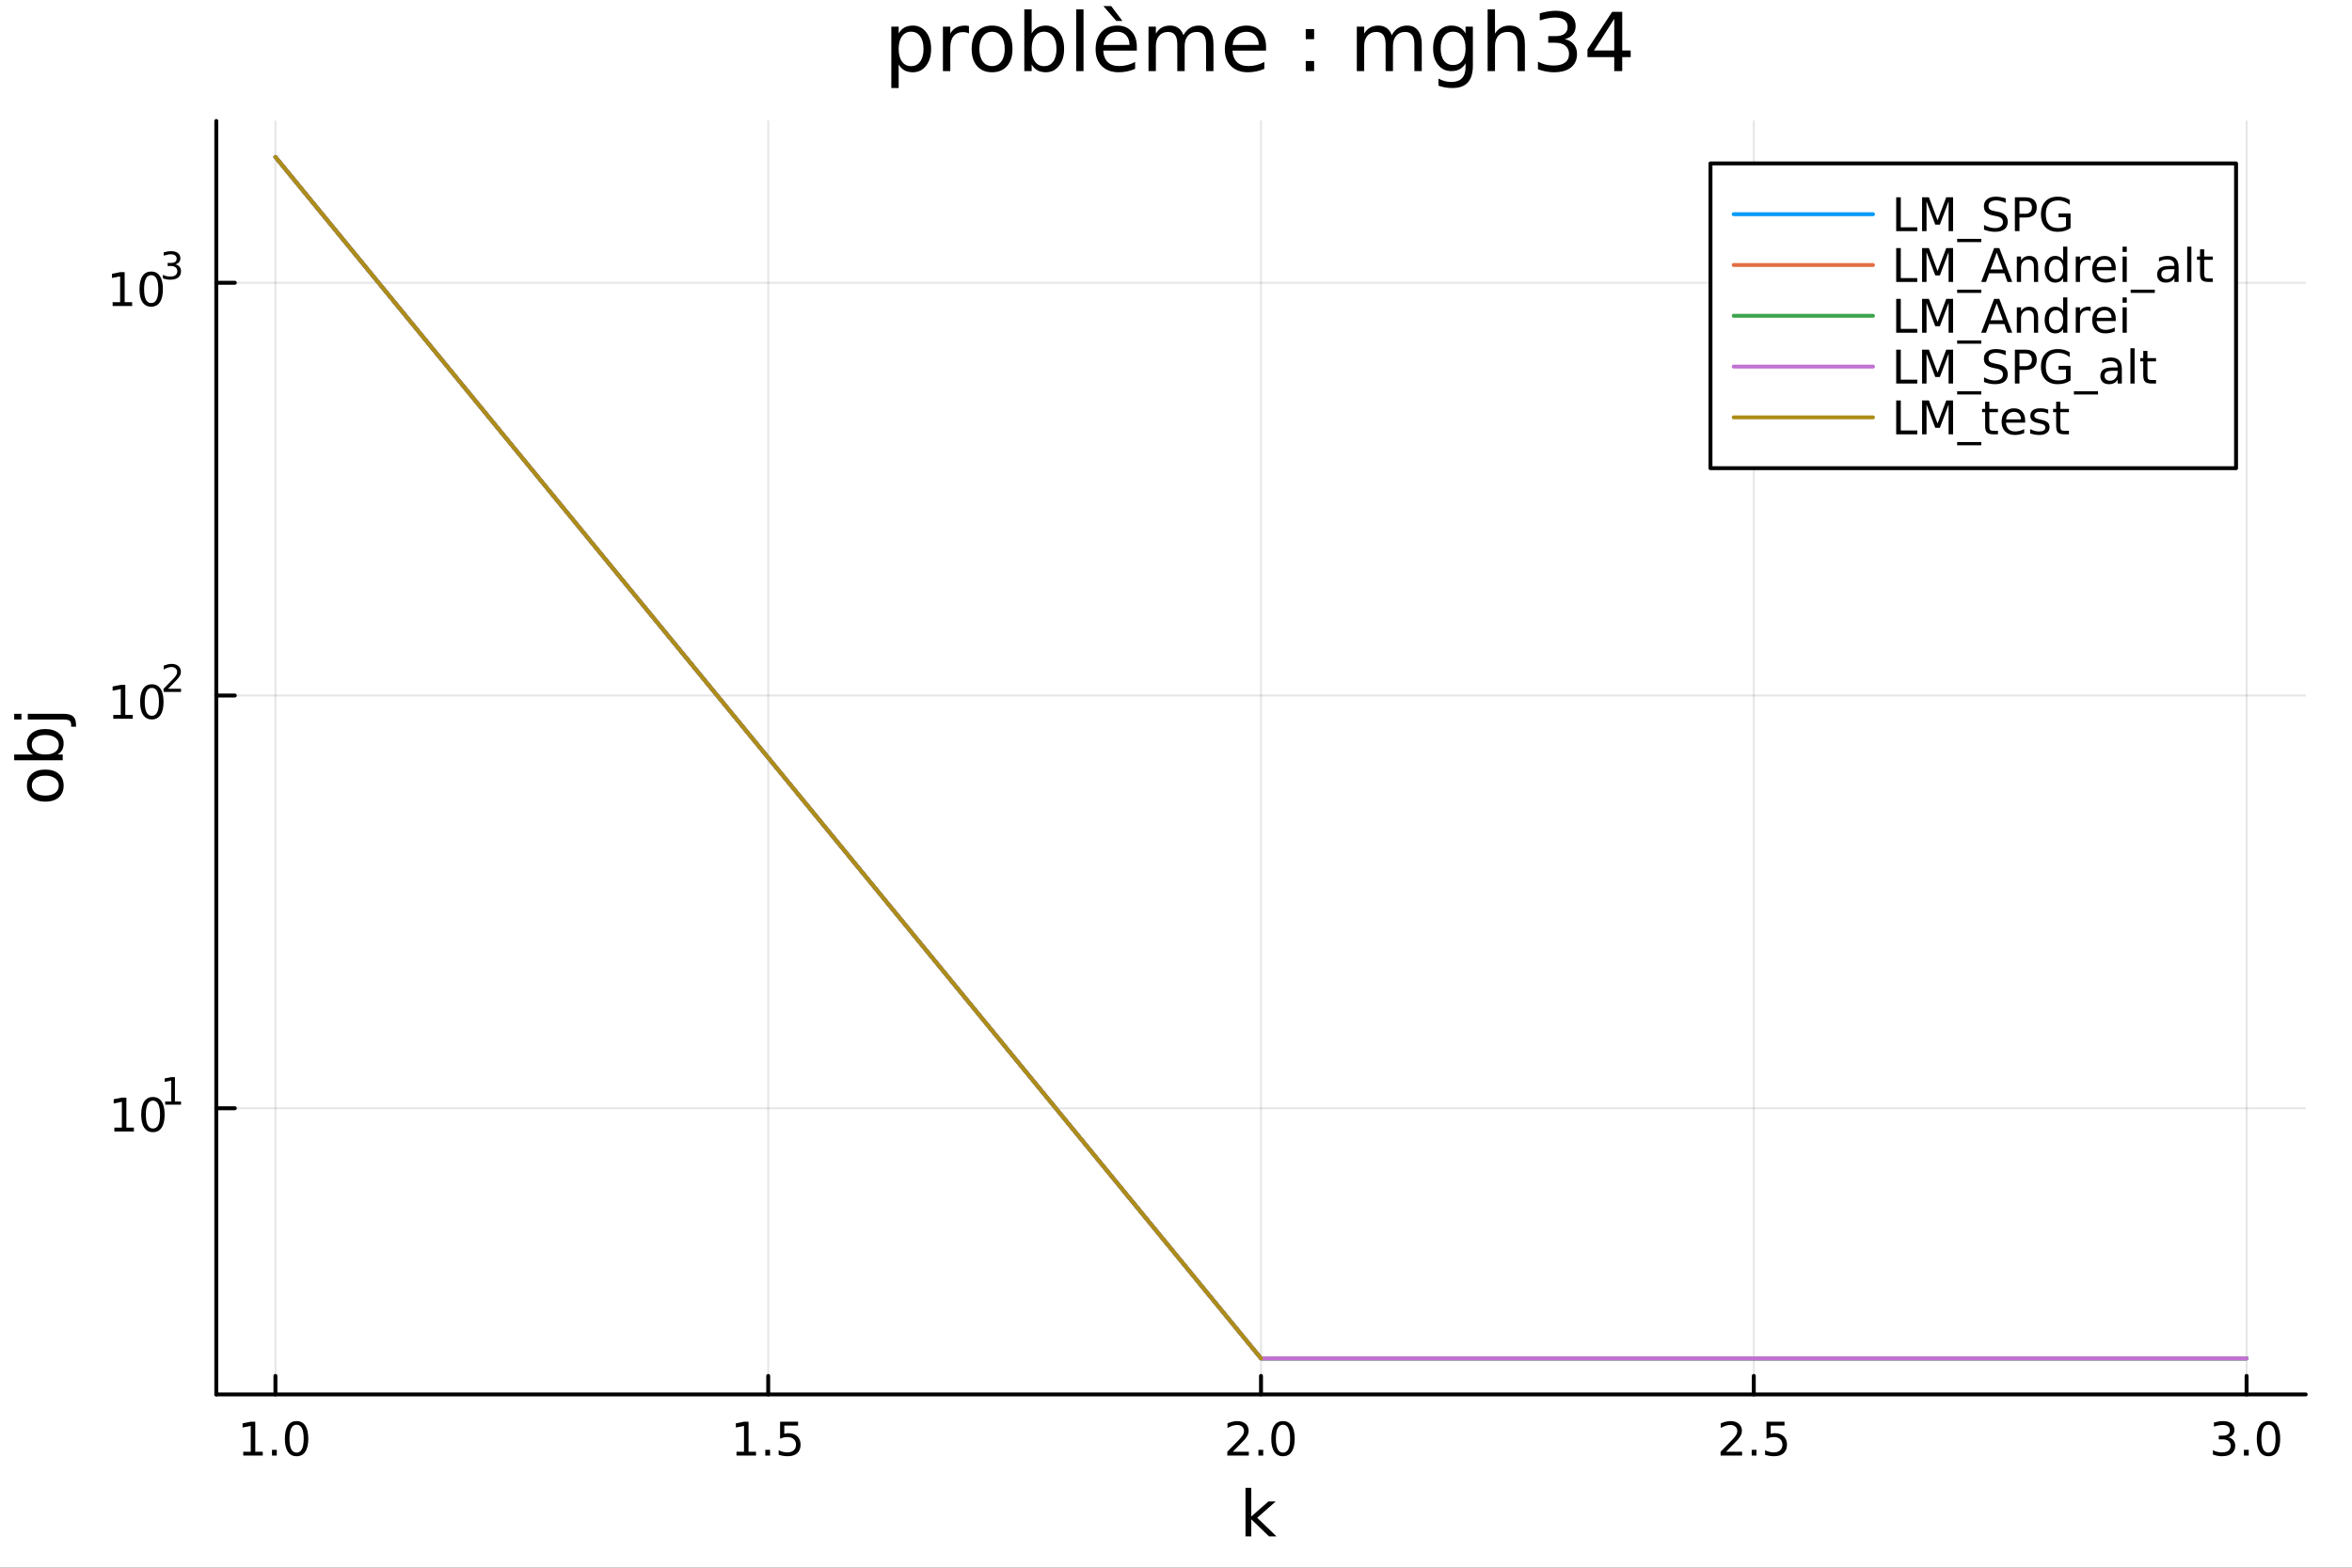 <?xml version="1.0" encoding="utf-8"?>
<svg xmlns="http://www.w3.org/2000/svg" xmlns:xlink="http://www.w3.org/1999/xlink" width="600" height="400" viewBox="0 0 2400 1600">
<rect x="0" y="0" width="2400" height="1600" fill="#333333" stroke="none"/>
<defs>
  <clipPath id="clip940">
    <rect x="0" y="0" width="2400" height="1600"/>
  </clipPath>
</defs>
<path clip-path="url(#clip940)" d="M0 1600 L2400 1600 L2400 0 L0 0  Z" fill="#ffffff" fill-rule="evenodd" fill-opacity="1"/>
<defs>
  <clipPath id="clip941">
    <rect x="480" y="0" width="1681" height="1600"/>
  </clipPath>
</defs>
<path clip-path="url(#clip940)" d="M220.716 1423.18 L2352.76 1423.18 L2352.76 123.472 L220.716 123.472  Z" fill="#ffffff" fill-rule="evenodd" fill-opacity="1"/>
<defs>
  <clipPath id="clip942">
    <rect x="220" y="123" width="2133" height="1301"/>
  </clipPath>
</defs>
<polyline clip-path="url(#clip942)" style="stroke:#000000; stroke-linecap:round; stroke-linejoin:round; stroke-width:2; stroke-opacity:0.1; fill:none" points="281.056,1423.18 281.056,123.472 "/>
<polyline clip-path="url(#clip942)" style="stroke:#000000; stroke-linecap:round; stroke-linejoin:round; stroke-width:2; stroke-opacity:0.1; fill:none" points="783.896,1423.18 783.896,123.472 "/>
<polyline clip-path="url(#clip942)" style="stroke:#000000; stroke-linecap:round; stroke-linejoin:round; stroke-width:2; stroke-opacity:0.1; fill:none" points="1286.74,1423.18 1286.74,123.472 "/>
<polyline clip-path="url(#clip942)" style="stroke:#000000; stroke-linecap:round; stroke-linejoin:round; stroke-width:2; stroke-opacity:0.1; fill:none" points="1789.58,1423.18 1789.58,123.472 "/>
<polyline clip-path="url(#clip942)" style="stroke:#000000; stroke-linecap:round; stroke-linejoin:round; stroke-width:2; stroke-opacity:0.1; fill:none" points="2292.42,1423.18 2292.42,123.472 "/>
<polyline clip-path="url(#clip940)" style="stroke:#000000; stroke-linecap:round; stroke-linejoin:round; stroke-width:4; stroke-opacity:1; fill:none" points="220.716,1423.18 2352.76,1423.18 "/>
<polyline clip-path="url(#clip940)" style="stroke:#000000; stroke-linecap:round; stroke-linejoin:round; stroke-width:4; stroke-opacity:1; fill:none" points="281.056,1423.18 281.056,1404.28 "/>
<polyline clip-path="url(#clip940)" style="stroke:#000000; stroke-linecap:round; stroke-linejoin:round; stroke-width:4; stroke-opacity:1; fill:none" points="783.896,1423.18 783.896,1404.28 "/>
<polyline clip-path="url(#clip940)" style="stroke:#000000; stroke-linecap:round; stroke-linejoin:round; stroke-width:4; stroke-opacity:1; fill:none" points="1286.74,1423.18 1286.74,1404.28 "/>
<polyline clip-path="url(#clip940)" style="stroke:#000000; stroke-linecap:round; stroke-linejoin:round; stroke-width:4; stroke-opacity:1; fill:none" points="1789.58,1423.18 1789.58,1404.28 "/>
<polyline clip-path="url(#clip940)" style="stroke:#000000; stroke-linecap:round; stroke-linejoin:round; stroke-width:4; stroke-opacity:1; fill:none" points="2292.42,1423.18 2292.42,1404.28 "/>
<path clip-path="url(#clip940)" d="M248.209 1481.64 L255.848 1481.64 L255.848 1455.28 L247.538 1456.95 L247.538 1452.69 L255.802 1451.02 L260.478 1451.02 L260.478 1481.64 L268.117 1481.64 L268.117 1485.58 L248.209 1485.58 L248.209 1481.64 Z" fill="#000000" fill-rule="nonzero" fill-opacity="1" /><path clip-path="url(#clip940)" d="M277.561 1479.7 L282.445 1479.7 L282.445 1485.58 L277.561 1485.58 L277.561 1479.7 Z" fill="#000000" fill-rule="nonzero" fill-opacity="1" /><path clip-path="url(#clip940)" d="M302.63 1454.1 Q299.019 1454.1 297.19 1457.66 Q295.385 1461.2 295.385 1468.33 Q295.385 1475.44 297.19 1479.01 Q299.019 1482.55 302.63 1482.55 Q306.264 1482.55 308.07 1479.01 Q309.899 1475.44 309.899 1468.33 Q309.899 1461.2 308.07 1457.66 Q306.264 1454.1 302.63 1454.1 M302.63 1450.39 Q308.44 1450.39 311.496 1455 Q314.575 1459.58 314.575 1468.33 Q314.575 1477.06 311.496 1481.67 Q308.44 1486.25 302.63 1486.25 Q296.82 1486.25 293.741 1481.67 Q290.686 1477.06 290.686 1468.33 Q290.686 1459.58 293.741 1455 Q296.82 1450.39 302.63 1450.39 Z" fill="#000000" fill-rule="nonzero" fill-opacity="1" /><path clip-path="url(#clip940)" d="M751.547 1481.64 L759.185 1481.64 L759.185 1455.28 L750.875 1456.95 L750.875 1452.69 L759.139 1451.02 L763.815 1451.02 L763.815 1481.64 L771.454 1481.64 L771.454 1485.58 L751.547 1485.58 L751.547 1481.64 Z" fill="#000000" fill-rule="nonzero" fill-opacity="1" /><path clip-path="url(#clip940)" d="M780.898 1479.7 L785.783 1479.7 L785.783 1485.58 L780.898 1485.58 L780.898 1479.7 Z" fill="#000000" fill-rule="nonzero" fill-opacity="1" /><path clip-path="url(#clip940)" d="M796.014 1451.02 L814.37 1451.02 L814.37 1454.96 L800.296 1454.96 L800.296 1463.43 Q801.315 1463.08 802.333 1462.92 Q803.352 1462.73 804.37 1462.73 Q810.157 1462.73 813.537 1465.9 Q816.917 1469.08 816.917 1474.49 Q816.917 1480.07 813.444 1483.17 Q809.972 1486.25 803.653 1486.25 Q801.477 1486.25 799.208 1485.88 Q796.963 1485.51 794.556 1484.77 L794.556 1480.07 Q796.639 1481.2 798.861 1481.76 Q801.083 1482.32 803.56 1482.32 Q807.565 1482.32 809.903 1480.21 Q812.241 1478.1 812.241 1474.49 Q812.241 1470.88 809.903 1468.77 Q807.565 1466.67 803.56 1466.67 Q801.685 1466.67 799.81 1467.08 Q797.958 1467.5 796.014 1468.38 L796.014 1451.02 Z" fill="#000000" fill-rule="nonzero" fill-opacity="1" /><path clip-path="url(#clip940)" d="M1257.97 1481.64 L1274.29 1481.64 L1274.29 1485.58 L1252.35 1485.58 L1252.35 1481.64 Q1255.01 1478.89 1259.59 1474.26 Q1264.2 1469.61 1265.38 1468.27 Q1267.63 1465.74 1268.51 1464.01 Q1269.41 1462.25 1269.41 1460.56 Q1269.41 1457.8 1267.46 1456.07 Q1265.54 1454.33 1262.44 1454.33 Q1260.24 1454.33 1257.79 1455.09 Q1255.36 1455.86 1252.58 1457.41 L1252.58 1452.69 Q1255.4 1451.55 1257.86 1450.97 Q1260.31 1450.39 1262.35 1450.39 Q1267.72 1450.39 1270.91 1453.08 Q1274.11 1455.77 1274.11 1460.26 Q1274.11 1462.39 1273.3 1464.31 Q1272.51 1466.2 1270.4 1468.8 Q1269.83 1469.47 1266.72 1472.69 Q1263.62 1475.88 1257.97 1481.64 Z" fill="#000000" fill-rule="nonzero" fill-opacity="1" /><path clip-path="url(#clip940)" d="M1284.11 1479.7 L1288.99 1479.7 L1288.99 1485.58 L1284.11 1485.58 L1284.11 1479.7 Z" fill="#000000" fill-rule="nonzero" fill-opacity="1" /><path clip-path="url(#clip940)" d="M1309.18 1454.1 Q1305.57 1454.1 1303.74 1457.66 Q1301.93 1461.2 1301.93 1468.33 Q1301.93 1475.44 1303.74 1479.01 Q1305.57 1482.55 1309.18 1482.55 Q1312.81 1482.55 1314.62 1479.01 Q1316.45 1475.44 1316.45 1468.33 Q1316.45 1461.2 1314.62 1457.66 Q1312.81 1454.1 1309.18 1454.1 M1309.18 1450.39 Q1314.99 1450.39 1318.04 1455 Q1321.12 1459.58 1321.12 1468.33 Q1321.12 1477.06 1318.04 1481.67 Q1314.99 1486.25 1309.18 1486.25 Q1303.37 1486.25 1300.29 1481.67 Q1297.23 1477.06 1297.23 1468.33 Q1297.23 1459.58 1300.29 1455 Q1303.37 1450.39 1309.18 1450.39 Z" fill="#000000" fill-rule="nonzero" fill-opacity="1" /><path clip-path="url(#clip940)" d="M1761.31 1481.64 L1777.63 1481.64 L1777.63 1485.58 L1755.69 1485.58 L1755.69 1481.64 Q1758.35 1478.89 1762.93 1474.26 Q1767.54 1469.61 1768.72 1468.27 Q1770.96 1465.74 1771.84 1464.01 Q1772.75 1462.25 1772.75 1460.56 Q1772.75 1457.8 1770.8 1456.07 Q1768.88 1454.33 1765.78 1454.33 Q1763.58 1454.33 1761.13 1455.09 Q1758.7 1455.86 1755.92 1457.41 L1755.92 1452.69 Q1758.74 1451.55 1761.2 1450.97 Q1763.65 1450.39 1765.69 1450.39 Q1771.06 1450.39 1774.25 1453.08 Q1777.45 1455.77 1777.45 1460.26 Q1777.45 1462.39 1776.64 1464.31 Q1775.85 1466.2 1773.74 1468.8 Q1773.16 1469.47 1770.06 1472.69 Q1766.96 1475.88 1761.31 1481.64 Z" fill="#000000" fill-rule="nonzero" fill-opacity="1" /><path clip-path="url(#clip940)" d="M1787.45 1479.7 L1792.33 1479.7 L1792.33 1485.58 L1787.45 1485.58 L1787.45 1479.7 Z" fill="#000000" fill-rule="nonzero" fill-opacity="1" /><path clip-path="url(#clip940)" d="M1802.56 1451.02 L1820.92 1451.02 L1820.92 1454.96 L1806.84 1454.96 L1806.84 1463.43 Q1807.86 1463.08 1808.88 1462.92 Q1809.9 1462.73 1810.92 1462.73 Q1816.7 1462.73 1820.08 1465.9 Q1823.46 1469.08 1823.46 1474.49 Q1823.46 1480.07 1819.99 1483.17 Q1816.52 1486.25 1810.2 1486.25 Q1808.02 1486.25 1805.76 1485.88 Q1803.51 1485.51 1801.1 1484.77 L1801.1 1480.07 Q1803.19 1481.2 1805.41 1481.76 Q1807.63 1482.32 1810.11 1482.32 Q1814.11 1482.32 1816.45 1480.21 Q1818.79 1478.1 1818.79 1474.49 Q1818.79 1470.88 1816.45 1468.77 Q1814.11 1466.67 1810.11 1466.67 Q1808.23 1466.67 1806.36 1467.08 Q1804.51 1467.5 1802.56 1468.38 L1802.56 1451.02 Z" fill="#000000" fill-rule="nonzero" fill-opacity="1" /><path clip-path="url(#clip940)" d="M2273.72 1466.95 Q2277.08 1467.66 2278.95 1469.93 Q2280.85 1472.2 2280.85 1475.53 Q2280.85 1480.65 2277.33 1483.45 Q2273.82 1486.25 2267.33 1486.25 Q2265.16 1486.25 2262.84 1485.81 Q2260.55 1485.39 2258.1 1484.54 L2258.1 1480.02 Q2260.04 1481.16 2262.36 1481.74 Q2264.67 1482.32 2267.2 1482.32 Q2271.59 1482.32 2273.89 1480.58 Q2276.2 1478.84 2276.2 1475.53 Q2276.2 1472.48 2274.05 1470.77 Q2271.92 1469.03 2268.1 1469.03 L2264.07 1469.03 L2264.07 1465.19 L2268.28 1465.19 Q2271.73 1465.19 2273.56 1463.82 Q2275.39 1462.43 2275.39 1459.84 Q2275.39 1457.18 2273.49 1455.77 Q2271.62 1454.33 2268.1 1454.33 Q2266.18 1454.33 2263.98 1454.75 Q2261.78 1455.16 2259.14 1456.04 L2259.14 1451.88 Q2261.8 1451.14 2264.12 1450.77 Q2266.45 1450.39 2268.51 1450.39 Q2273.84 1450.39 2276.94 1452.83 Q2280.04 1455.23 2280.04 1459.35 Q2280.04 1462.22 2278.4 1464.21 Q2276.76 1466.18 2273.72 1466.95 Z" fill="#000000" fill-rule="nonzero" fill-opacity="1" /><path clip-path="url(#clip940)" d="M2289.72 1479.7 L2294.6 1479.7 L2294.6 1485.58 L2289.72 1485.58 L2289.72 1479.7 Z" fill="#000000" fill-rule="nonzero" fill-opacity="1" /><path clip-path="url(#clip940)" d="M2314.79 1454.1 Q2311.18 1454.1 2309.35 1457.66 Q2307.54 1461.2 2307.54 1468.33 Q2307.54 1475.44 2309.35 1479.01 Q2311.18 1482.55 2314.79 1482.55 Q2318.42 1482.55 2320.23 1479.01 Q2322.06 1475.44 2322.06 1468.33 Q2322.06 1461.2 2320.23 1457.66 Q2318.42 1454.1 2314.79 1454.1 M2314.79 1450.39 Q2320.6 1450.39 2323.65 1455 Q2326.73 1459.58 2326.73 1468.33 Q2326.73 1477.06 2323.65 1481.67 Q2320.6 1486.25 2314.79 1486.25 Q2308.98 1486.25 2305.9 1481.67 Q2302.84 1477.06 2302.84 1468.33 Q2302.84 1459.58 2305.9 1455 Q2308.98 1450.39 2314.79 1450.39 Z" fill="#000000" fill-rule="nonzero" fill-opacity="1" /><path clip-path="url(#clip940)" d="M1270.92 1518.52 L1276.81 1518.52 L1276.81 1547.77 L1294.28 1532.4 L1301.76 1532.4 L1282.85 1549.07 L1302.55 1568.04 L1294.92 1568.04 L1276.81 1550.63 L1276.81 1568.04 L1270.92 1568.04 L1270.92 1518.52 Z" fill="#000000" fill-rule="nonzero" fill-opacity="1" /><polyline clip-path="url(#clip942)" style="stroke:#000000; stroke-linecap:round; stroke-linejoin:round; stroke-width:2; stroke-opacity:0.1; fill:none" points="220.716,1131.09 2352.76,1131.09 "/>
<polyline clip-path="url(#clip942)" style="stroke:#000000; stroke-linecap:round; stroke-linejoin:round; stroke-width:2; stroke-opacity:0.1; fill:none" points="220.716,709.845 2352.76,709.845 "/>
<polyline clip-path="url(#clip942)" style="stroke:#000000; stroke-linecap:round; stroke-linejoin:round; stroke-width:2; stroke-opacity:0.1; fill:none" points="220.716,288.604 2352.76,288.604 "/>
<polyline clip-path="url(#clip940)" style="stroke:#000000; stroke-linecap:round; stroke-linejoin:round; stroke-width:4; stroke-opacity:1; fill:none" points="220.716,1423.18 220.716,123.472 "/>
<polyline clip-path="url(#clip940)" style="stroke:#000000; stroke-linecap:round; stroke-linejoin:round; stroke-width:4; stroke-opacity:1; fill:none" points="220.716,1131.09 239.613,1131.09 "/>
<polyline clip-path="url(#clip940)" style="stroke:#000000; stroke-linecap:round; stroke-linejoin:round; stroke-width:4; stroke-opacity:1; fill:none" points="220.716,709.845 239.613,709.845 "/>
<polyline clip-path="url(#clip940)" style="stroke:#000000; stroke-linecap:round; stroke-linejoin:round; stroke-width:4; stroke-opacity:1; fill:none" points="220.716,288.604 239.613,288.604 "/>
<path clip-path="url(#clip940)" d="M116.699 1150.88 L124.338 1150.88 L124.338 1124.51 L116.028 1126.18 L116.028 1121.92 L124.292 1120.25 L128.968 1120.25 L128.968 1150.88 L136.607 1150.88 L136.607 1154.81 L116.699 1154.81 L116.699 1150.88 Z" fill="#000000" fill-rule="nonzero" fill-opacity="1" /><path clip-path="url(#clip940)" d="M156.051 1123.33 Q152.44 1123.33 150.611 1126.9 Q148.806 1130.44 148.806 1137.57 Q148.806 1144.68 150.611 1148.24 Q152.44 1151.78 156.051 1151.78 Q159.685 1151.78 161.491 1148.24 Q163.32 1144.68 163.32 1137.57 Q163.32 1130.44 161.491 1126.9 Q159.685 1123.33 156.051 1123.33 M156.051 1119.63 Q161.861 1119.63 164.917 1124.24 Q167.995 1128.82 167.995 1137.57 Q167.995 1146.3 164.917 1150.9 Q161.861 1155.49 156.051 1155.49 Q150.241 1155.49 147.162 1150.9 Q144.107 1146.3 144.107 1137.57 Q144.107 1128.82 147.162 1124.24 Q150.241 1119.63 156.051 1119.63 Z" fill="#000000" fill-rule="nonzero" fill-opacity="1" /><path clip-path="url(#clip940)" d="M168.541 1124.21 L174.747 1124.21 L174.747 1102.78 L167.995 1104.14 L167.995 1100.68 L174.71 1099.32 L178.509 1099.32 L178.509 1124.21 L184.716 1124.21 L184.716 1127.4 L168.541 1127.4 L168.541 1124.21 Z" fill="#000000" fill-rule="nonzero" fill-opacity="1" /><path clip-path="url(#clip940)" d="M115.59 729.638 L123.229 729.638 L123.229 703.272 L114.918 704.939 L114.918 700.68 L123.182 699.013 L127.858 699.013 L127.858 729.638 L135.497 729.638 L135.497 733.573 L115.59 733.573 L115.59 729.638 Z" fill="#000000" fill-rule="nonzero" fill-opacity="1" /><path clip-path="url(#clip940)" d="M154.941 702.092 Q151.33 702.092 149.502 705.657 Q147.696 709.198 147.696 716.328 Q147.696 723.434 149.502 726.999 Q151.33 730.541 154.941 730.541 Q158.576 730.541 160.381 726.999 Q162.21 723.434 162.21 716.328 Q162.21 709.198 160.381 705.657 Q158.576 702.092 154.941 702.092 M154.941 698.388 Q160.752 698.388 163.807 702.995 Q166.886 707.578 166.886 716.328 Q166.886 725.055 163.807 729.661 Q160.752 734.244 154.941 734.244 Q149.131 734.244 146.053 729.661 Q142.997 725.055 142.997 716.328 Q142.997 707.578 146.053 702.995 Q149.131 698.388 154.941 698.388 Z" fill="#000000" fill-rule="nonzero" fill-opacity="1" /><path clip-path="url(#clip940)" d="M171.456 702.965 L184.716 702.965 L184.716 706.163 L166.886 706.163 L166.886 702.965 Q169.049 700.727 172.773 696.966 Q176.515 693.185 177.475 692.094 Q179.299 690.044 180.014 688.634 Q180.747 687.204 180.747 685.831 Q180.747 683.593 179.167 682.183 Q177.606 680.772 175.086 680.772 Q173.299 680.772 171.306 681.393 Q169.331 682.013 167.074 683.274 L167.074 679.437 Q169.368 678.515 171.362 678.045 Q173.356 677.575 175.011 677.575 Q179.374 677.575 181.97 679.757 Q184.565 681.938 184.565 685.587 Q184.565 687.317 183.907 688.878 Q183.267 690.421 181.556 692.527 Q181.086 693.072 178.565 695.687 Q176.045 698.282 171.456 702.965 Z" fill="#000000" fill-rule="nonzero" fill-opacity="1" /><path clip-path="url(#clip940)" d="M114.931 308.397 L122.57 308.397 L122.57 282.031 L114.26 283.698 L114.26 279.439 L122.524 277.772 L127.2 277.772 L127.2 308.397 L134.839 308.397 L134.839 312.332 L114.931 312.332 L114.931 308.397 Z" fill="#000000" fill-rule="nonzero" fill-opacity="1" /><path clip-path="url(#clip940)" d="M154.283 280.851 Q150.672 280.851 148.843 284.415 Q147.038 287.957 147.038 295.087 Q147.038 302.193 148.843 305.758 Q150.672 309.3 154.283 309.3 Q157.917 309.3 159.723 305.758 Q161.552 302.193 161.552 295.087 Q161.552 287.957 159.723 284.415 Q157.917 280.851 154.283 280.851 M154.283 277.147 Q160.093 277.147 163.149 281.753 Q166.227 286.337 166.227 295.087 Q166.227 303.813 163.149 308.42 Q160.093 313.003 154.283 313.003 Q148.473 313.003 145.394 308.42 Q142.339 303.813 142.339 295.087 Q142.339 286.337 145.394 281.753 Q148.473 277.147 154.283 277.147 Z" fill="#000000" fill-rule="nonzero" fill-opacity="1" /><path clip-path="url(#clip940)" d="M178.923 269.781 Q181.65 270.364 183.173 272.208 Q184.716 274.051 184.716 276.759 Q184.716 280.916 181.857 283.191 Q178.998 285.467 173.732 285.467 Q171.964 285.467 170.083 285.11 Q168.221 284.771 166.227 284.075 L166.227 280.408 Q167.807 281.329 169.688 281.799 Q171.569 282.27 173.619 282.27 Q177.192 282.27 179.054 280.859 Q180.935 279.448 180.935 276.759 Q180.935 274.276 179.186 272.885 Q177.456 271.474 174.352 271.474 L171.08 271.474 L171.08 268.352 L174.503 268.352 Q177.305 268.352 178.791 267.242 Q180.277 266.114 180.277 264.007 Q180.277 261.844 178.735 260.697 Q177.211 259.531 174.352 259.531 Q172.791 259.531 171.005 259.87 Q169.218 260.208 167.074 260.923 L167.074 257.537 Q169.237 256.936 171.117 256.635 Q173.017 256.334 174.691 256.334 Q179.017 256.334 181.537 258.309 Q184.057 260.265 184.057 263.612 Q184.057 265.945 182.722 267.562 Q181.387 269.161 178.923 269.781 Z" fill="#000000" fill-rule="nonzero" fill-opacity="1" /><path clip-path="url(#clip940)" d="M32.462 801.797 Q32.462 806.507 36.154 809.244 Q39.815 811.982 46.212 811.982 Q52.609 811.982 56.302 809.276 Q59.962 806.539 59.962 801.797 Q59.962 797.118 56.27 794.381 Q52.578 791.643 46.212 791.643 Q39.878 791.643 36.186 794.381 Q32.462 797.118 32.462 801.797 M27.497 801.797 Q27.497 794.158 32.462 789.797 Q37.427 785.437 46.212 785.437 Q54.965 785.437 59.962 789.797 Q64.927 794.158 64.927 801.797 Q64.927 809.467 59.962 813.828 Q54.965 818.156 46.212 818.156 Q37.427 818.156 32.462 813.828 Q27.497 809.467 27.497 801.797 Z" fill="#000000" fill-rule="nonzero" fill-opacity="1" /><path clip-path="url(#clip940)" d="M46.212 750.139 Q39.751 750.139 36.09 752.812 Q32.398 755.454 32.398 760.101 Q32.398 764.748 36.09 767.422 Q39.751 770.064 46.212 770.064 Q52.673 770.064 56.365 767.422 Q60.026 764.748 60.026 760.101 Q60.026 755.454 56.365 752.812 Q52.673 750.139 46.212 750.139 M33.767 770.064 Q30.584 768.218 29.056 765.417 Q27.497 762.584 27.497 758.669 Q27.497 752.176 32.653 748.134 Q37.809 744.06 46.212 744.06 Q54.615 744.06 59.771 748.134 Q64.927 752.176 64.927 758.669 Q64.927 762.584 63.399 765.417 Q61.84 768.218 58.657 770.064 L64.004 770.064 L64.004 775.952 L14.479 775.952 L14.479 770.064 L33.767 770.064 Z" fill="#000000" fill-rule="nonzero" fill-opacity="1" /><path clip-path="url(#clip940)" d="M28.356 734.352 L28.356 728.495 L64.641 728.495 Q71.452 728.495 74.508 731.105 Q77.563 733.684 77.563 739.445 L77.563 741.673 L72.598 741.673 L72.598 740.113 Q72.598 736.771 71.038 735.561 Q69.51 734.352 64.641 734.352 L28.356 734.352 M14.479 734.352 L14.479 728.495 L21.895 728.495 L21.895 734.352 L14.479 734.352 Z" fill="#000000" fill-rule="nonzero" fill-opacity="1" /><path clip-path="url(#clip940)" d="M917.01 65.77 L917.01 89.833 L909.516 89.833 L909.516 27.206 L917.01 27.206 L917.01 34.092 Q919.359 30.041 922.924 28.097 Q926.529 26.112 931.512 26.112 Q939.776 26.112 944.92 32.675 Q950.106 39.237 950.106 49.931 Q950.106 60.626 944.92 67.188 Q939.776 73.751 931.512 73.751 Q926.529 73.751 922.924 71.806 Q919.359 69.821 917.01 65.77 M942.368 49.931 Q942.368 41.708 938.966 37.05 Q935.603 32.35 929.689 32.35 Q923.775 32.35 920.372 37.05 Q917.01 41.708 917.01 49.931 Q917.01 58.155 920.372 62.854 Q923.775 67.512 929.689 67.512 Q935.603 67.512 938.966 62.854 Q942.368 58.155 942.368 49.931 Z" fill="#000000" fill-rule="nonzero" fill-opacity="1" /><path clip-path="url(#clip940)" d="M988.751 34.173 Q987.495 33.444 985.997 33.12 Q984.538 32.756 982.756 32.756 Q976.436 32.756 973.034 36.888 Q969.671 40.979 969.671 48.676 L969.671 72.576 L962.177 72.576 L962.177 27.206 L969.671 27.206 L969.671 34.254 Q972.021 30.122 975.788 28.138 Q979.556 26.112 984.943 26.112 Q985.713 26.112 986.645 26.234 Q987.576 26.315 988.711 26.517 L988.751 34.173 Z" fill="#000000" fill-rule="nonzero" fill-opacity="1" /><path clip-path="url(#clip940)" d="M1012.33 32.431 Q1006.33 32.431 1002.85 37.131 Q999.365 41.789 999.365 49.931 Q999.365 58.074 1002.81 62.773 Q1006.29 67.431 1012.33 67.431 Q1018.28 67.431 1021.77 62.732 Q1025.25 58.033 1025.25 49.931 Q1025.25 41.87 1021.77 37.171 Q1018.28 32.431 1012.33 32.431 M1012.33 26.112 Q1022.05 26.112 1027.6 32.431 Q1033.15 38.751 1033.15 49.931 Q1033.15 61.071 1027.6 67.431 Q1022.05 73.751 1012.33 73.751 Q1002.56 73.751 997.015 67.431 Q991.506 61.071 991.506 49.931 Q991.506 38.751 997.015 32.431 Q1002.56 26.112 1012.33 26.112 Z" fill="#000000" fill-rule="nonzero" fill-opacity="1" /><path clip-path="url(#clip940)" d="M1078.07 49.931 Q1078.07 41.708 1074.67 37.05 Q1071.31 32.35 1065.39 32.35 Q1059.48 32.35 1056.08 37.05 Q1052.71 41.708 1052.71 49.931 Q1052.71 58.155 1056.08 62.854 Q1059.48 67.512 1065.39 67.512 Q1071.31 67.512 1074.67 62.854 Q1078.07 58.155 1078.07 49.931 M1052.71 34.092 Q1055.06 30.041 1058.63 28.097 Q1062.23 26.112 1067.22 26.112 Q1075.48 26.112 1080.63 32.675 Q1085.81 39.237 1085.81 49.931 Q1085.81 60.626 1080.63 67.188 Q1075.48 73.751 1067.22 73.751 Q1062.23 73.751 1058.63 71.806 Q1055.06 69.821 1052.71 65.77 L1052.71 72.576 L1045.22 72.576 L1045.22 9.544 L1052.71 9.544 L1052.71 34.092 Z" fill="#000000" fill-rule="nonzero" fill-opacity="1" /><path clip-path="url(#clip940)" d="M1098.17 9.544 L1105.62 9.544 L1105.62 72.576 L1098.17 72.576 L1098.17 9.544 Z" fill="#000000" fill-rule="nonzero" fill-opacity="1" /><path clip-path="url(#clip940)" d="M1160.02 48.028 L1160.02 51.673 L1125.75 51.673 Q1126.24 59.37 1130.37 63.421 Q1134.54 67.431 1141.96 67.431 Q1146.25 67.431 1150.26 66.378 Q1154.31 65.325 1158.28 63.218 L1158.28 70.267 Q1154.27 71.968 1150.06 72.86 Q1145.85 73.751 1141.51 73.751 Q1130.65 73.751 1124.29 67.431 Q1117.98 61.112 1117.98 50.337 Q1117.98 39.197 1123.97 32.675 Q1130.01 26.112 1140.21 26.112 Q1149.37 26.112 1154.68 32.026 Q1160.02 37.9 1160.02 48.028 M1152.57 45.84 Q1152.49 39.723 1149.13 36.077 Q1145.8 32.431 1140.3 32.431 Q1134.06 32.431 1130.29 35.956 Q1126.56 39.48 1126 45.88 L1152.57 45.84 M1133.9 6.222 L1145.32 21.373 L1139.12 21.373 L1125.91 6.222 L1133.9 6.222 Z" fill="#000000" fill-rule="nonzero" fill-opacity="1" /><path clip-path="url(#clip940)" d="M1207.58 35.915 Q1210.38 30.892 1214.27 28.502 Q1218.15 26.112 1223.42 26.112 Q1230.51 26.112 1234.36 31.095 Q1238.21 36.037 1238.21 45.192 L1238.21 72.576 L1230.71 72.576 L1230.71 45.435 Q1230.71 38.913 1228.4 35.753 Q1226.09 32.594 1221.35 32.594 Q1215.56 32.594 1212.2 36.442 Q1208.84 40.29 1208.84 46.934 L1208.84 72.576 L1201.34 72.576 L1201.34 45.435 Q1201.34 38.873 1199.03 35.753 Q1196.72 32.594 1191.9 32.594 Q1186.19 32.594 1182.83 36.482 Q1179.47 40.331 1179.47 46.934 L1179.47 72.576 L1171.97 72.576 L1171.97 27.206 L1179.47 27.206 L1179.47 34.254 Q1182.02 30.082 1185.58 28.097 Q1189.15 26.112 1194.05 26.112 Q1198.99 26.112 1202.44 28.624 Q1205.92 31.135 1207.58 35.915 Z" fill="#000000" fill-rule="nonzero" fill-opacity="1" /><path clip-path="url(#clip940)" d="M1291.88 48.028 L1291.88 51.673 L1257.61 51.673 Q1258.1 59.37 1262.23 63.421 Q1266.4 67.431 1273.81 67.431 Q1278.11 67.431 1282.12 66.378 Q1286.17 65.325 1290.14 63.218 L1290.14 70.267 Q1286.13 71.968 1281.92 72.86 Q1277.7 73.751 1273.37 73.751 Q1262.51 73.751 1256.15 67.431 Q1249.83 61.112 1249.83 50.337 Q1249.83 39.197 1255.83 32.675 Q1261.86 26.112 1272.07 26.112 Q1281.23 26.112 1286.53 32.026 Q1291.88 37.9 1291.88 48.028 M1284.43 45.84 Q1284.35 39.723 1280.98 36.077 Q1277.66 32.431 1272.15 32.431 Q1265.91 32.431 1262.15 35.956 Q1258.42 39.48 1257.85 45.88 L1284.43 45.84 Z" fill="#000000" fill-rule="nonzero" fill-opacity="1" /><path clip-path="url(#clip940)" d="M1332.39 62.287 L1340.94 62.287 L1340.94 72.576 L1332.39 72.576 L1332.39 62.287 M1332.39 29.677 L1340.94 29.677 L1340.94 39.966 L1332.39 39.966 L1332.39 29.677 Z" fill="#000000" fill-rule="nonzero" fill-opacity="1" /><path clip-path="url(#clip940)" d="M1420.13 35.915 Q1422.93 30.892 1426.82 28.502 Q1430.7 26.112 1435.97 26.112 Q1443.06 26.112 1446.91 31.095 Q1450.76 36.037 1450.76 45.192 L1450.76 72.576 L1443.26 72.576 L1443.26 45.435 Q1443.26 38.913 1440.95 35.753 Q1438.64 32.594 1433.91 32.594 Q1428.11 32.594 1424.75 36.442 Q1421.39 40.29 1421.39 46.934 L1421.39 72.576 L1413.89 72.576 L1413.89 45.435 Q1413.89 38.873 1411.58 35.753 Q1409.28 32.594 1404.45 32.594 Q1398.74 32.594 1395.38 36.482 Q1392.02 40.331 1392.02 46.934 L1392.02 72.576 L1384.52 72.576 L1384.52 27.206 L1392.02 27.206 L1392.02 34.254 Q1394.57 30.082 1398.14 28.097 Q1401.7 26.112 1406.6 26.112 Q1411.54 26.112 1414.99 28.624 Q1418.47 31.135 1420.13 35.915 Z" fill="#000000" fill-rule="nonzero" fill-opacity="1" /><path clip-path="url(#clip940)" d="M1495.48 49.364 Q1495.48 41.263 1492.12 36.806 Q1488.79 32.35 1482.76 32.35 Q1476.76 32.35 1473.4 36.806 Q1470.08 41.263 1470.08 49.364 Q1470.08 57.426 1473.4 61.882 Q1476.76 66.338 1482.76 66.338 Q1488.79 66.338 1492.12 61.882 Q1495.48 57.426 1495.48 49.364 M1502.93 66.945 Q1502.93 78.531 1497.79 84.162 Q1492.64 89.833 1482.03 89.833 Q1478.1 89.833 1474.62 89.225 Q1471.13 88.658 1467.85 87.443 L1467.85 80.192 Q1471.13 81.974 1474.33 82.825 Q1477.53 83.675 1480.86 83.675 Q1488.19 83.675 1491.83 79.827 Q1495.48 76.019 1495.48 68.282 L1495.48 64.596 Q1493.17 68.606 1489.56 70.591 Q1485.96 72.576 1480.94 72.576 Q1472.59 72.576 1467.49 66.216 Q1462.38 59.856 1462.38 49.364 Q1462.38 38.832 1467.49 32.472 Q1472.59 26.112 1480.94 26.112 Q1485.96 26.112 1489.56 28.097 Q1493.17 30.082 1495.48 34.092 L1495.48 27.206 L1502.93 27.206 L1502.93 66.945 Z" fill="#000000" fill-rule="nonzero" fill-opacity="1" /><path clip-path="url(#clip940)" d="M1556 45.192 L1556 72.576 L1548.55 72.576 L1548.55 45.435 Q1548.55 38.994 1546.03 35.794 Q1543.52 32.594 1538.5 32.594 Q1532.46 32.594 1528.98 36.442 Q1525.5 40.29 1525.5 46.934 L1525.5 72.576 L1518 72.576 L1518 9.544 L1525.5 9.544 L1525.5 34.254 Q1528.17 30.163 1531.77 28.138 Q1535.42 26.112 1540.16 26.112 Q1547.98 26.112 1551.99 30.973 Q1556 35.794 1556 45.192 Z" fill="#000000" fill-rule="nonzero" fill-opacity="1" /><path clip-path="url(#clip940)" d="M1596.71 39.966 Q1602.58 41.222 1605.87 45.192 Q1609.19 49.162 1609.19 54.995 Q1609.19 63.948 1603.03 68.849 Q1596.87 73.751 1585.53 73.751 Q1581.72 73.751 1577.67 72.981 Q1573.66 72.252 1569.37 70.753 L1569.37 62.854 Q1572.77 64.839 1576.82 65.852 Q1580.87 66.864 1585.29 66.864 Q1592.98 66.864 1596.99 63.826 Q1601.05 60.788 1601.05 54.995 Q1601.05 49.648 1597.28 46.65 Q1593.55 43.612 1586.87 43.612 L1579.82 43.612 L1579.82 36.888 L1587.19 36.888 Q1593.23 36.888 1596.43 34.498 Q1599.63 32.067 1599.63 27.53 Q1599.63 22.871 1596.31 20.4 Q1593.02 17.889 1586.87 17.889 Q1583.5 17.889 1579.66 18.618 Q1575.81 19.347 1571.19 20.887 L1571.19 13.595 Q1575.85 12.299 1579.9 11.65 Q1583.99 11.002 1587.6 11.002 Q1596.91 11.002 1602.34 15.256 Q1607.77 19.469 1607.77 26.679 Q1607.77 31.702 1604.89 35.186 Q1602.02 38.629 1596.71 39.966 Z" fill="#000000" fill-rule="nonzero" fill-opacity="1" /><path clip-path="url(#clip940)" d="M1647.19 19.226 L1626.53 51.511 L1647.19 51.511 L1647.19 19.226 M1645.04 12.096 L1655.33 12.096 L1655.33 51.511 L1663.96 51.511 L1663.96 58.317 L1655.33 58.317 L1655.33 72.576 L1647.19 72.576 L1647.19 58.317 L1619.88 58.317 L1619.88 50.418 L1645.04 12.096 Z" fill="#000000" fill-rule="nonzero" fill-opacity="1" /><polyline clip-path="url(#clip942)" style="stroke:#009af9; stroke-linecap:round; stroke-linejoin:round; stroke-width:4; stroke-opacity:1; fill:none" points="281.056,160.256 1286.74,1386.4 2292.42,1386.4 "/>
<polyline clip-path="url(#clip942)" style="stroke:#e26f46; stroke-linecap:round; stroke-linejoin:round; stroke-width:4; stroke-opacity:1; fill:none" points="281.056,160.256 1286.74,1386.4 2292.42,1386.4 "/>
<polyline clip-path="url(#clip942)" style="stroke:#3da44d; stroke-linecap:round; stroke-linejoin:round; stroke-width:4; stroke-opacity:1; fill:none" points="281.056,160.256 1286.74,1386.4 2292.42,1386.4 "/>
<polyline clip-path="url(#clip942)" style="stroke:#c271d2; stroke-linecap:round; stroke-linejoin:round; stroke-width:4; stroke-opacity:1; fill:none" points="281.056,160.256 1286.74,1386.4 2292.42,1386.4 "/>
<polyline clip-path="url(#clip942)" style="stroke:#ac8d18; stroke-linecap:round; stroke-linejoin:round; stroke-width:4; stroke-opacity:1; fill:none" points="281.056,160.256 1286.74,1386.4 "/>
<path clip-path="url(#clip940)" d="M1745.38 477.836 L2281.69 477.836 L2281.69 166.796 L1745.38 166.796  Z" fill="#ffffff" fill-rule="evenodd" fill-opacity="1"/>
<polyline clip-path="url(#clip940)" style="stroke:#000000; stroke-linecap:round; stroke-linejoin:round; stroke-width:4; stroke-opacity:1; fill:none" points="1745.38,477.836 2281.69,477.836 2281.69,166.796 1745.38,166.796 1745.38,477.836 "/>
<polyline clip-path="url(#clip940)" style="stroke:#009af9; stroke-linecap:round; stroke-linejoin:round; stroke-width:4; stroke-opacity:1; fill:none" points="1769.07,218.636 1911.21,218.636 "/>
<path clip-path="url(#clip940)" d="M1934.9 201.356 L1939.57 201.356 L1939.57 231.981 L1956.4 231.981 L1956.4 235.916 L1934.9 235.916 L1934.9 201.356 Z" fill="#000000" fill-rule="nonzero" fill-opacity="1" /><path clip-path="url(#clip940)" d="M1961.31 201.356 L1968.28 201.356 L1977.1 224.874 L1985.96 201.356 L1992.93 201.356 L1992.93 235.916 L1988.37 235.916 L1988.37 205.569 L1979.46 229.272 L1974.76 229.272 L1965.85 205.569 L1965.85 235.916 L1961.31 235.916 L1961.31 201.356 Z" fill="#000000" fill-rule="nonzero" fill-opacity="1" /><path clip-path="url(#clip940)" d="M2021.73 243.786 L2021.73 247.096 L1997.1 247.096 L1997.1 243.786 L2021.73 243.786 Z" fill="#000000" fill-rule="nonzero" fill-opacity="1" /><path clip-path="url(#clip940)" d="M2046.63 202.49 L2046.63 207.05 Q2043.97 205.777 2041.61 205.152 Q2039.25 204.527 2037.05 204.527 Q2033.23 204.527 2031.15 206.008 Q2029.09 207.49 2029.09 210.221 Q2029.09 212.513 2030.45 213.694 Q2031.84 214.851 2035.68 215.569 L2038.51 216.147 Q2043.74 217.143 2046.22 219.666 Q2048.72 222.166 2048.72 226.379 Q2048.72 231.402 2045.34 233.994 Q2041.98 236.587 2035.48 236.587 Q2033.02 236.587 2030.25 236.031 Q2027.49 235.476 2024.53 234.388 L2024.53 229.573 Q2027.37 231.17 2030.11 231.981 Q2032.84 232.791 2035.48 232.791 Q2039.48 232.791 2041.66 231.217 Q2043.83 229.643 2043.83 226.726 Q2043.83 224.18 2042.26 222.744 Q2040.71 221.309 2037.14 220.592 L2034.3 220.036 Q2029.06 218.995 2026.73 216.772 Q2024.39 214.55 2024.39 210.592 Q2024.39 206.008 2027.61 203.37 Q2030.85 200.731 2036.52 200.731 Q2038.95 200.731 2041.47 201.171 Q2044 201.61 2046.63 202.49 Z" fill="#000000" fill-rule="nonzero" fill-opacity="1" /><path clip-path="url(#clip940)" d="M2060.68 205.198 L2060.68 218.184 L2066.56 218.184 Q2069.83 218.184 2071.61 216.495 Q2073.39 214.805 2073.39 211.68 Q2073.39 208.578 2071.61 206.888 Q2069.83 205.198 2066.56 205.198 L2060.68 205.198 M2056.01 201.356 L2066.56 201.356 Q2072.37 201.356 2075.34 203.995 Q2078.32 206.61 2078.32 211.68 Q2078.32 216.795 2075.34 219.411 Q2072.37 222.027 2066.56 222.027 L2060.68 222.027 L2060.68 235.916 L2056.01 235.916 L2056.01 201.356 Z" fill="#000000" fill-rule="nonzero" fill-opacity="1" /><path clip-path="url(#clip940)" d="M2108.16 230.985 L2108.16 221.703 L2100.52 221.703 L2100.52 217.86 L2112.79 217.86 L2112.79 232.698 Q2110.08 234.619 2106.82 235.615 Q2103.55 236.587 2099.85 236.587 Q2091.75 236.587 2087.17 231.865 Q2082.61 227.119 2082.61 218.67 Q2082.61 210.198 2087.17 205.476 Q2091.75 200.731 2099.85 200.731 Q2103.23 200.731 2106.26 201.564 Q2109.32 202.397 2111.89 204.018 L2111.89 208.995 Q2109.3 206.796 2106.38 205.684 Q2103.46 204.573 2100.24 204.573 Q2093.9 204.573 2090.71 208.115 Q2087.54 211.657 2087.54 218.67 Q2087.54 225.661 2090.71 229.203 Q2093.9 232.744 2100.24 232.744 Q2102.72 232.744 2104.67 232.328 Q2106.61 231.888 2108.16 230.985 Z" fill="#000000" fill-rule="nonzero" fill-opacity="1" /><polyline clip-path="url(#clip940)" style="stroke:#e26f46; stroke-linecap:round; stroke-linejoin:round; stroke-width:4; stroke-opacity:1; fill:none" points="1769.07,270.476 1911.21,270.476 "/>
<path clip-path="url(#clip940)" d="M1934.9 253.196 L1939.57 253.196 L1939.57 283.821 L1956.4 283.821 L1956.4 287.756 L1934.9 287.756 L1934.9 253.196 Z" fill="#000000" fill-rule="nonzero" fill-opacity="1" /><path clip-path="url(#clip940)" d="M1961.31 253.196 L1968.28 253.196 L1977.1 276.714 L1985.96 253.196 L1992.93 253.196 L1992.93 287.756 L1988.37 287.756 L1988.37 257.409 L1979.46 281.112 L1974.76 281.112 L1965.85 257.409 L1965.85 287.756 L1961.31 287.756 L1961.31 253.196 Z" fill="#000000" fill-rule="nonzero" fill-opacity="1" /><path clip-path="url(#clip940)" d="M2021.73 295.626 L2021.73 298.936 L1997.1 298.936 L1997.1 295.626 L2021.73 295.626 Z" fill="#000000" fill-rule="nonzero" fill-opacity="1" /><path clip-path="url(#clip940)" d="M2037.47 257.802 L2031.12 275.001 L2043.83 275.001 L2037.47 257.802 M2034.83 253.196 L2040.13 253.196 L2053.3 287.756 L2048.44 287.756 L2045.29 278.89 L2029.71 278.89 L2026.56 287.756 L2021.63 287.756 L2034.83 253.196 Z" fill="#000000" fill-rule="nonzero" fill-opacity="1" /><path clip-path="url(#clip940)" d="M2079.71 272.108 L2079.71 287.756 L2075.45 287.756 L2075.45 272.247 Q2075.45 268.566 2074.02 266.737 Q2072.58 264.909 2069.71 264.909 Q2066.26 264.909 2064.27 267.108 Q2062.28 269.307 2062.28 273.103 L2062.28 287.756 L2058 287.756 L2058 261.83 L2062.28 261.83 L2062.28 265.858 Q2063.81 263.52 2065.87 262.362 Q2067.95 261.205 2070.66 261.205 Q2075.13 261.205 2077.42 263.983 Q2079.71 266.737 2079.71 272.108 Z" fill="#000000" fill-rule="nonzero" fill-opacity="1" /><path clip-path="url(#clip940)" d="M2105.27 265.765 L2105.27 251.737 L2109.53 251.737 L2109.53 287.756 L2105.27 287.756 L2105.27 283.867 Q2103.93 286.182 2101.87 287.316 Q2099.83 288.427 2096.96 288.427 Q2092.26 288.427 2089.3 284.677 Q2086.36 280.927 2086.36 274.816 Q2086.36 268.705 2089.3 264.955 Q2092.26 261.205 2096.96 261.205 Q2099.83 261.205 2101.87 262.339 Q2103.93 263.45 2105.27 265.765 M2090.75 274.816 Q2090.75 279.515 2092.68 282.2 Q2094.62 284.862 2098 284.862 Q2101.38 284.862 2103.32 282.2 Q2105.27 279.515 2105.27 274.816 Q2105.27 270.117 2103.32 267.455 Q2101.38 264.77 2098 264.77 Q2094.62 264.77 2092.68 267.455 Q2090.75 270.117 2090.75 274.816 Z" fill="#000000" fill-rule="nonzero" fill-opacity="1" /><path clip-path="url(#clip940)" d="M2133.32 265.811 Q2132.61 265.395 2131.75 265.21 Q2130.92 265.001 2129.9 265.001 Q2126.29 265.001 2124.34 267.362 Q2122.42 269.7 2122.42 274.098 L2122.42 287.756 L2118.14 287.756 L2118.14 261.83 L2122.42 261.83 L2122.42 265.858 Q2123.76 263.497 2125.92 262.362 Q2128.07 261.205 2131.15 261.205 Q2131.59 261.205 2132.12 261.274 Q2132.65 261.321 2133.3 261.436 L2133.32 265.811 Z" fill="#000000" fill-rule="nonzero" fill-opacity="1" /><path clip-path="url(#clip940)" d="M2158.93 273.728 L2158.93 275.811 L2139.34 275.811 Q2139.62 280.209 2141.98 282.524 Q2144.36 284.816 2148.6 284.816 Q2151.05 284.816 2153.35 284.214 Q2155.66 283.612 2157.93 282.409 L2157.93 286.436 Q2155.64 287.408 2153.23 287.918 Q2150.82 288.427 2148.35 288.427 Q2142.14 288.427 2138.51 284.816 Q2134.9 281.205 2134.9 275.047 Q2134.9 268.682 2138.32 264.955 Q2141.77 261.205 2147.61 261.205 Q2152.84 261.205 2155.87 264.585 Q2158.93 267.941 2158.93 273.728 M2154.67 272.478 Q2154.62 268.983 2152.7 266.899 Q2150.8 264.816 2147.65 264.816 Q2144.09 264.816 2141.93 266.83 Q2139.8 268.844 2139.48 272.501 L2154.67 272.478 Z" fill="#000000" fill-rule="nonzero" fill-opacity="1" /><path clip-path="url(#clip940)" d="M2165.92 261.83 L2170.17 261.83 L2170.17 287.756 L2165.92 287.756 L2165.92 261.83 M2165.92 251.737 L2170.17 251.737 L2170.17 257.131 L2165.92 257.131 L2165.92 251.737 Z" fill="#000000" fill-rule="nonzero" fill-opacity="1" /><path clip-path="url(#clip940)" d="M2198.79 295.626 L2198.79 298.936 L2174.16 298.936 L2174.16 295.626 L2198.79 295.626 Z" fill="#000000" fill-rule="nonzero" fill-opacity="1" /><path clip-path="url(#clip940)" d="M2214.57 274.723 Q2209.41 274.723 2207.42 275.904 Q2205.43 277.084 2205.43 279.932 Q2205.43 282.2 2206.91 283.543 Q2208.42 284.862 2210.98 284.862 Q2214.53 284.862 2216.66 282.362 Q2218.81 279.839 2218.81 275.672 L2218.81 274.723 L2214.57 274.723 M2223.07 272.964 L2223.07 287.756 L2218.81 287.756 L2218.81 283.821 Q2217.35 286.182 2215.17 287.316 Q2213 288.427 2209.85 288.427 Q2205.87 288.427 2203.51 286.205 Q2201.17 283.959 2201.17 280.209 Q2201.17 275.834 2204.09 273.612 Q2207.03 271.39 2212.84 271.39 L2218.81 271.39 L2218.81 270.973 Q2218.81 268.034 2216.86 266.436 Q2214.94 264.816 2211.45 264.816 Q2209.23 264.816 2207.12 265.348 Q2205.01 265.881 2203.07 266.946 L2203.07 263.01 Q2205.41 262.108 2207.61 261.668 Q2209.8 261.205 2211.89 261.205 Q2217.51 261.205 2220.29 264.122 Q2223.07 267.038 2223.07 272.964 Z" fill="#000000" fill-rule="nonzero" fill-opacity="1" /><path clip-path="url(#clip940)" d="M2231.84 251.737 L2236.1 251.737 L2236.1 287.756 L2231.84 287.756 L2231.84 251.737 Z" fill="#000000" fill-rule="nonzero" fill-opacity="1" /><path clip-path="url(#clip940)" d="M2249.23 254.469 L2249.23 261.83 L2258 261.83 L2258 265.14 L2249.23 265.14 L2249.23 279.214 Q2249.23 282.385 2250.08 283.288 Q2250.96 284.191 2253.62 284.191 L2258 284.191 L2258 287.756 L2253.62 287.756 Q2248.69 287.756 2246.82 285.927 Q2244.94 284.075 2244.94 279.214 L2244.94 265.14 L2241.82 265.14 L2241.82 261.83 L2244.94 261.83 L2244.94 254.469 L2249.23 254.469 Z" fill="#000000" fill-rule="nonzero" fill-opacity="1" /><polyline clip-path="url(#clip940)" style="stroke:#3da44d; stroke-linecap:round; stroke-linejoin:round; stroke-width:4; stroke-opacity:1; fill:none" points="1769.07,322.316 1911.21,322.316 "/>
<path clip-path="url(#clip940)" d="M1934.9 305.036 L1939.57 305.036 L1939.57 335.661 L1956.4 335.661 L1956.4 339.596 L1934.9 339.596 L1934.9 305.036 Z" fill="#000000" fill-rule="nonzero" fill-opacity="1" /><path clip-path="url(#clip940)" d="M1961.31 305.036 L1968.28 305.036 L1977.1 328.554 L1985.96 305.036 L1992.93 305.036 L1992.93 339.596 L1988.37 339.596 L1988.37 309.249 L1979.46 332.952 L1974.76 332.952 L1965.85 309.249 L1965.85 339.596 L1961.31 339.596 L1961.31 305.036 Z" fill="#000000" fill-rule="nonzero" fill-opacity="1" /><path clip-path="url(#clip940)" d="M2021.73 347.466 L2021.73 350.776 L1997.1 350.776 L1997.1 347.466 L2021.73 347.466 Z" fill="#000000" fill-rule="nonzero" fill-opacity="1" /><path clip-path="url(#clip940)" d="M2037.47 309.642 L2031.12 326.841 L2043.83 326.841 L2037.47 309.642 M2034.83 305.036 L2040.13 305.036 L2053.3 339.596 L2048.44 339.596 L2045.29 330.73 L2029.71 330.73 L2026.56 339.596 L2021.63 339.596 L2034.83 305.036 Z" fill="#000000" fill-rule="nonzero" fill-opacity="1" /><path clip-path="url(#clip940)" d="M2079.71 323.948 L2079.71 339.596 L2075.45 339.596 L2075.45 324.087 Q2075.45 320.406 2074.02 318.577 Q2072.58 316.749 2069.71 316.749 Q2066.26 316.749 2064.27 318.948 Q2062.28 321.147 2062.28 324.943 L2062.28 339.596 L2058 339.596 L2058 313.67 L2062.28 313.67 L2062.28 317.698 Q2063.81 315.36 2065.87 314.202 Q2067.95 313.045 2070.66 313.045 Q2075.13 313.045 2077.42 315.823 Q2079.71 318.577 2079.71 323.948 Z" fill="#000000" fill-rule="nonzero" fill-opacity="1" /><path clip-path="url(#clip940)" d="M2105.27 317.605 L2105.27 303.577 L2109.53 303.577 L2109.53 339.596 L2105.27 339.596 L2105.27 335.707 Q2103.93 338.022 2101.87 339.156 Q2099.83 340.267 2096.96 340.267 Q2092.26 340.267 2089.3 336.517 Q2086.36 332.767 2086.36 326.656 Q2086.36 320.545 2089.3 316.795 Q2092.26 313.045 2096.96 313.045 Q2099.83 313.045 2101.87 314.179 Q2103.93 315.29 2105.27 317.605 M2090.75 326.656 Q2090.75 331.355 2092.68 334.04 Q2094.62 336.702 2098 336.702 Q2101.38 336.702 2103.32 334.04 Q2105.27 331.355 2105.27 326.656 Q2105.27 321.957 2103.32 319.295 Q2101.38 316.61 2098 316.61 Q2094.62 316.61 2092.68 319.295 Q2090.75 321.957 2090.75 326.656 Z" fill="#000000" fill-rule="nonzero" fill-opacity="1" /><path clip-path="url(#clip940)" d="M2133.32 317.651 Q2132.61 317.235 2131.75 317.05 Q2130.92 316.841 2129.9 316.841 Q2126.29 316.841 2124.34 319.202 Q2122.42 321.54 2122.42 325.938 L2122.42 339.596 L2118.14 339.596 L2118.14 313.67 L2122.42 313.67 L2122.42 317.698 Q2123.76 315.337 2125.92 314.202 Q2128.07 313.045 2131.15 313.045 Q2131.59 313.045 2132.12 313.114 Q2132.65 313.161 2133.3 313.276 L2133.32 317.651 Z" fill="#000000" fill-rule="nonzero" fill-opacity="1" /><path clip-path="url(#clip940)" d="M2158.93 325.568 L2158.93 327.651 L2139.34 327.651 Q2139.62 332.049 2141.98 334.364 Q2144.36 336.656 2148.6 336.656 Q2151.05 336.656 2153.35 336.054 Q2155.66 335.452 2157.93 334.249 L2157.93 338.276 Q2155.64 339.248 2153.23 339.758 Q2150.82 340.267 2148.35 340.267 Q2142.14 340.267 2138.51 336.656 Q2134.9 333.045 2134.9 326.887 Q2134.9 320.522 2138.32 316.795 Q2141.77 313.045 2147.61 313.045 Q2152.84 313.045 2155.87 316.425 Q2158.93 319.781 2158.93 325.568 M2154.67 324.318 Q2154.62 320.823 2152.7 318.739 Q2150.8 316.656 2147.65 316.656 Q2144.09 316.656 2141.93 318.67 Q2139.8 320.684 2139.48 324.341 L2154.67 324.318 Z" fill="#000000" fill-rule="nonzero" fill-opacity="1" /><path clip-path="url(#clip940)" d="M2165.92 313.67 L2170.17 313.67 L2170.17 339.596 L2165.92 339.596 L2165.92 313.67 M2165.92 303.577 L2170.17 303.577 L2170.17 308.971 L2165.92 308.971 L2165.92 303.577 Z" fill="#000000" fill-rule="nonzero" fill-opacity="1" /><polyline clip-path="url(#clip940)" style="stroke:#c271d2; stroke-linecap:round; stroke-linejoin:round; stroke-width:4; stroke-opacity:1; fill:none" points="1769.07,374.156 1911.21,374.156 "/>
<path clip-path="url(#clip940)" d="M1934.9 356.876 L1939.57 356.876 L1939.57 387.501 L1956.4 387.501 L1956.4 391.436 L1934.9 391.436 L1934.9 356.876 Z" fill="#000000" fill-rule="nonzero" fill-opacity="1" /><path clip-path="url(#clip940)" d="M1961.31 356.876 L1968.28 356.876 L1977.1 380.394 L1985.96 356.876 L1992.93 356.876 L1992.93 391.436 L1988.37 391.436 L1988.37 361.089 L1979.46 384.792 L1974.76 384.792 L1965.85 361.089 L1965.85 391.436 L1961.31 391.436 L1961.31 356.876 Z" fill="#000000" fill-rule="nonzero" fill-opacity="1" /><path clip-path="url(#clip940)" d="M2021.73 399.306 L2021.73 402.616 L1997.1 402.616 L1997.1 399.306 L2021.73 399.306 Z" fill="#000000" fill-rule="nonzero" fill-opacity="1" /><path clip-path="url(#clip940)" d="M2046.63 358.01 L2046.63 362.57 Q2043.97 361.297 2041.61 360.672 Q2039.25 360.047 2037.05 360.047 Q2033.23 360.047 2031.15 361.528 Q2029.09 363.01 2029.09 365.741 Q2029.09 368.033 2030.45 369.214 Q2031.84 370.371 2035.68 371.089 L2038.51 371.667 Q2043.74 372.663 2046.22 375.186 Q2048.72 377.686 2048.72 381.899 Q2048.72 386.922 2045.34 389.514 Q2041.98 392.107 2035.48 392.107 Q2033.02 392.107 2030.25 391.551 Q2027.49 390.996 2024.53 389.908 L2024.53 385.093 Q2027.37 386.69 2030.11 387.501 Q2032.84 388.311 2035.48 388.311 Q2039.48 388.311 2041.66 386.737 Q2043.83 385.163 2043.83 382.246 Q2043.83 379.7 2042.26 378.264 Q2040.71 376.829 2037.14 376.112 L2034.3 375.556 Q2029.06 374.515 2026.73 372.292 Q2024.39 370.07 2024.39 366.112 Q2024.39 361.528 2027.61 358.89 Q2030.85 356.251 2036.52 356.251 Q2038.95 356.251 2041.47 356.691 Q2044 357.13 2046.63 358.01 Z" fill="#000000" fill-rule="nonzero" fill-opacity="1" /><path clip-path="url(#clip940)" d="M2060.68 360.718 L2060.68 373.704 L2066.56 373.704 Q2069.83 373.704 2071.61 372.015 Q2073.39 370.325 2073.39 367.2 Q2073.39 364.098 2071.61 362.408 Q2069.83 360.718 2066.56 360.718 L2060.68 360.718 M2056.01 356.876 L2066.56 356.876 Q2072.37 356.876 2075.34 359.515 Q2078.32 362.13 2078.32 367.2 Q2078.32 372.315 2075.34 374.931 Q2072.37 377.547 2066.56 377.547 L2060.68 377.547 L2060.68 391.436 L2056.01 391.436 L2056.01 356.876 Z" fill="#000000" fill-rule="nonzero" fill-opacity="1" /><path clip-path="url(#clip940)" d="M2108.16 386.505 L2108.16 377.223 L2100.52 377.223 L2100.52 373.38 L2112.79 373.38 L2112.79 388.218 Q2110.08 390.139 2106.82 391.135 Q2103.55 392.107 2099.85 392.107 Q2091.75 392.107 2087.17 387.385 Q2082.61 382.639 2082.61 374.19 Q2082.61 365.718 2087.17 360.996 Q2091.75 356.251 2099.85 356.251 Q2103.23 356.251 2106.26 357.084 Q2109.32 357.917 2111.89 359.538 L2111.89 364.515 Q2109.3 362.316 2106.38 361.204 Q2103.46 360.093 2100.24 360.093 Q2093.9 360.093 2090.71 363.635 Q2087.54 367.177 2087.54 374.19 Q2087.54 381.181 2090.71 384.723 Q2093.9 388.264 2100.24 388.264 Q2102.72 388.264 2104.67 387.848 Q2106.61 387.408 2108.16 386.505 Z" fill="#000000" fill-rule="nonzero" fill-opacity="1" /><path clip-path="url(#clip940)" d="M2140.85 399.306 L2140.85 402.616 L2116.22 402.616 L2116.22 399.306 L2140.85 399.306 Z" fill="#000000" fill-rule="nonzero" fill-opacity="1" /><path clip-path="url(#clip940)" d="M2156.63 378.403 Q2151.47 378.403 2149.48 379.584 Q2147.49 380.764 2147.49 383.612 Q2147.49 385.88 2148.97 387.223 Q2150.48 388.542 2153.05 388.542 Q2156.59 388.542 2158.72 386.042 Q2160.87 383.519 2160.87 379.352 L2160.87 378.403 L2156.63 378.403 M2165.13 376.644 L2165.13 391.436 L2160.87 391.436 L2160.87 387.501 Q2159.41 389.862 2157.24 390.996 Q2155.06 392.107 2151.91 392.107 Q2147.93 392.107 2145.57 389.885 Q2143.23 387.639 2143.23 383.889 Q2143.23 379.514 2146.15 377.292 Q2149.09 375.07 2154.9 375.07 L2160.87 375.07 L2160.87 374.653 Q2160.87 371.714 2158.93 370.116 Q2157 368.496 2153.51 368.496 Q2151.29 368.496 2149.18 369.028 Q2147.07 369.561 2145.13 370.626 L2145.13 366.69 Q2147.47 365.788 2149.67 365.348 Q2151.86 364.885 2153.95 364.885 Q2159.57 364.885 2162.35 367.802 Q2165.13 370.718 2165.13 376.644 Z" fill="#000000" fill-rule="nonzero" fill-opacity="1" /><path clip-path="url(#clip940)" d="M2173.9 355.417 L2178.16 355.417 L2178.16 391.436 L2173.9 391.436 L2173.9 355.417 Z" fill="#000000" fill-rule="nonzero" fill-opacity="1" /><path clip-path="url(#clip940)" d="M2191.29 358.149 L2191.29 365.51 L2200.06 365.51 L2200.06 368.82 L2191.29 368.82 L2191.29 382.894 Q2191.29 386.065 2192.14 386.968 Q2193.02 387.871 2195.68 387.871 L2200.06 387.871 L2200.06 391.436 L2195.68 391.436 Q2190.75 391.436 2188.88 389.607 Q2187 387.755 2187 382.894 L2187 368.82 L2183.88 368.82 L2183.88 365.51 L2187 365.51 L2187 358.149 L2191.29 358.149 Z" fill="#000000" fill-rule="nonzero" fill-opacity="1" /><polyline clip-path="url(#clip940)" style="stroke:#ac8d18; stroke-linecap:round; stroke-linejoin:round; stroke-width:4; stroke-opacity:1; fill:none" points="1769.07,425.996 1911.21,425.996 "/>
<path clip-path="url(#clip940)" d="M1934.9 408.716 L1939.57 408.716 L1939.57 439.341 L1956.4 439.341 L1956.4 443.276 L1934.9 443.276 L1934.9 408.716 Z" fill="#000000" fill-rule="nonzero" fill-opacity="1" /><path clip-path="url(#clip940)" d="M1961.31 408.716 L1968.28 408.716 L1977.1 432.234 L1985.96 408.716 L1992.93 408.716 L1992.93 443.276 L1988.37 443.276 L1988.37 412.929 L1979.46 436.632 L1974.76 436.632 L1965.85 412.929 L1965.85 443.276 L1961.31 443.276 L1961.31 408.716 Z" fill="#000000" fill-rule="nonzero" fill-opacity="1" /><path clip-path="url(#clip940)" d="M2021.73 451.146 L2021.73 454.456 L1997.1 454.456 L1997.1 451.146 L2021.73 451.146 Z" fill="#000000" fill-rule="nonzero" fill-opacity="1" /><path clip-path="url(#clip940)" d="M2029.94 409.989 L2029.94 417.35 L2038.72 417.35 L2038.72 420.66 L2029.94 420.66 L2029.94 434.734 Q2029.94 437.905 2030.8 438.808 Q2031.68 439.711 2034.34 439.711 L2038.72 439.711 L2038.72 443.276 L2034.34 443.276 Q2029.41 443.276 2027.54 441.447 Q2025.66 439.595 2025.66 434.734 L2025.66 420.66 L2022.54 420.66 L2022.54 417.35 L2025.66 417.35 L2025.66 409.989 L2029.94 409.989 Z" fill="#000000" fill-rule="nonzero" fill-opacity="1" /><path clip-path="url(#clip940)" d="M2066.49 429.248 L2066.49 431.331 L2046.91 431.331 Q2047.19 435.729 2049.55 438.044 Q2051.93 440.336 2056.17 440.336 Q2058.62 440.336 2060.92 439.734 Q2063.23 439.132 2065.5 437.929 L2065.5 441.956 Q2063.21 442.928 2060.8 443.438 Q2058.39 443.947 2055.92 443.947 Q2049.71 443.947 2046.08 440.336 Q2042.47 436.725 2042.47 430.567 Q2042.47 424.202 2045.89 420.475 Q2049.34 416.725 2055.18 416.725 Q2060.41 416.725 2063.44 420.105 Q2066.49 423.461 2066.49 429.248 M2062.24 427.998 Q2062.19 424.503 2060.27 422.419 Q2058.37 420.336 2055.22 420.336 Q2051.66 420.336 2049.5 422.35 Q2047.37 424.364 2047.05 428.021 L2062.24 427.998 Z" fill="#000000" fill-rule="nonzero" fill-opacity="1" /><path clip-path="url(#clip940)" d="M2090.01 418.114 L2090.01 422.142 Q2088.21 421.216 2086.26 420.753 Q2084.32 420.29 2082.24 420.29 Q2079.06 420.29 2077.47 421.262 Q2075.89 422.234 2075.89 424.179 Q2075.89 425.66 2077.03 426.517 Q2078.16 427.35 2081.59 428.114 L2083.05 428.438 Q2087.58 429.41 2089.48 431.192 Q2091.4 432.952 2091.4 436.123 Q2091.4 439.734 2088.53 441.841 Q2085.68 443.947 2080.68 443.947 Q2078.6 443.947 2076.33 443.53 Q2074.09 443.137 2071.59 442.327 L2071.59 437.929 Q2073.95 439.155 2076.24 439.78 Q2078.53 440.382 2080.78 440.382 Q2083.79 440.382 2085.41 439.364 Q2087.03 438.322 2087.03 436.447 Q2087.03 434.711 2085.85 433.785 Q2084.69 432.859 2080.73 432.003 L2079.25 431.655 Q2075.29 430.822 2073.53 429.109 Q2071.77 427.373 2071.77 424.364 Q2071.77 420.706 2074.37 418.716 Q2076.96 416.725 2081.73 416.725 Q2084.09 416.725 2086.17 417.072 Q2088.25 417.419 2090.01 418.114 Z" fill="#000000" fill-rule="nonzero" fill-opacity="1" /><path clip-path="url(#clip940)" d="M2102.4 409.989 L2102.4 417.35 L2111.17 417.35 L2111.17 420.66 L2102.4 420.66 L2102.4 434.734 Q2102.4 437.905 2103.25 438.808 Q2104.13 439.711 2106.8 439.711 L2111.17 439.711 L2111.17 443.276 L2106.8 443.276 Q2101.87 443.276 2099.99 441.447 Q2098.12 439.595 2098.12 434.734 L2098.12 420.66 L2094.99 420.66 L2094.99 417.35 L2098.12 417.35 L2098.12 409.989 L2102.4 409.989 Z" fill="#000000" fill-rule="nonzero" fill-opacity="1" /></svg>
